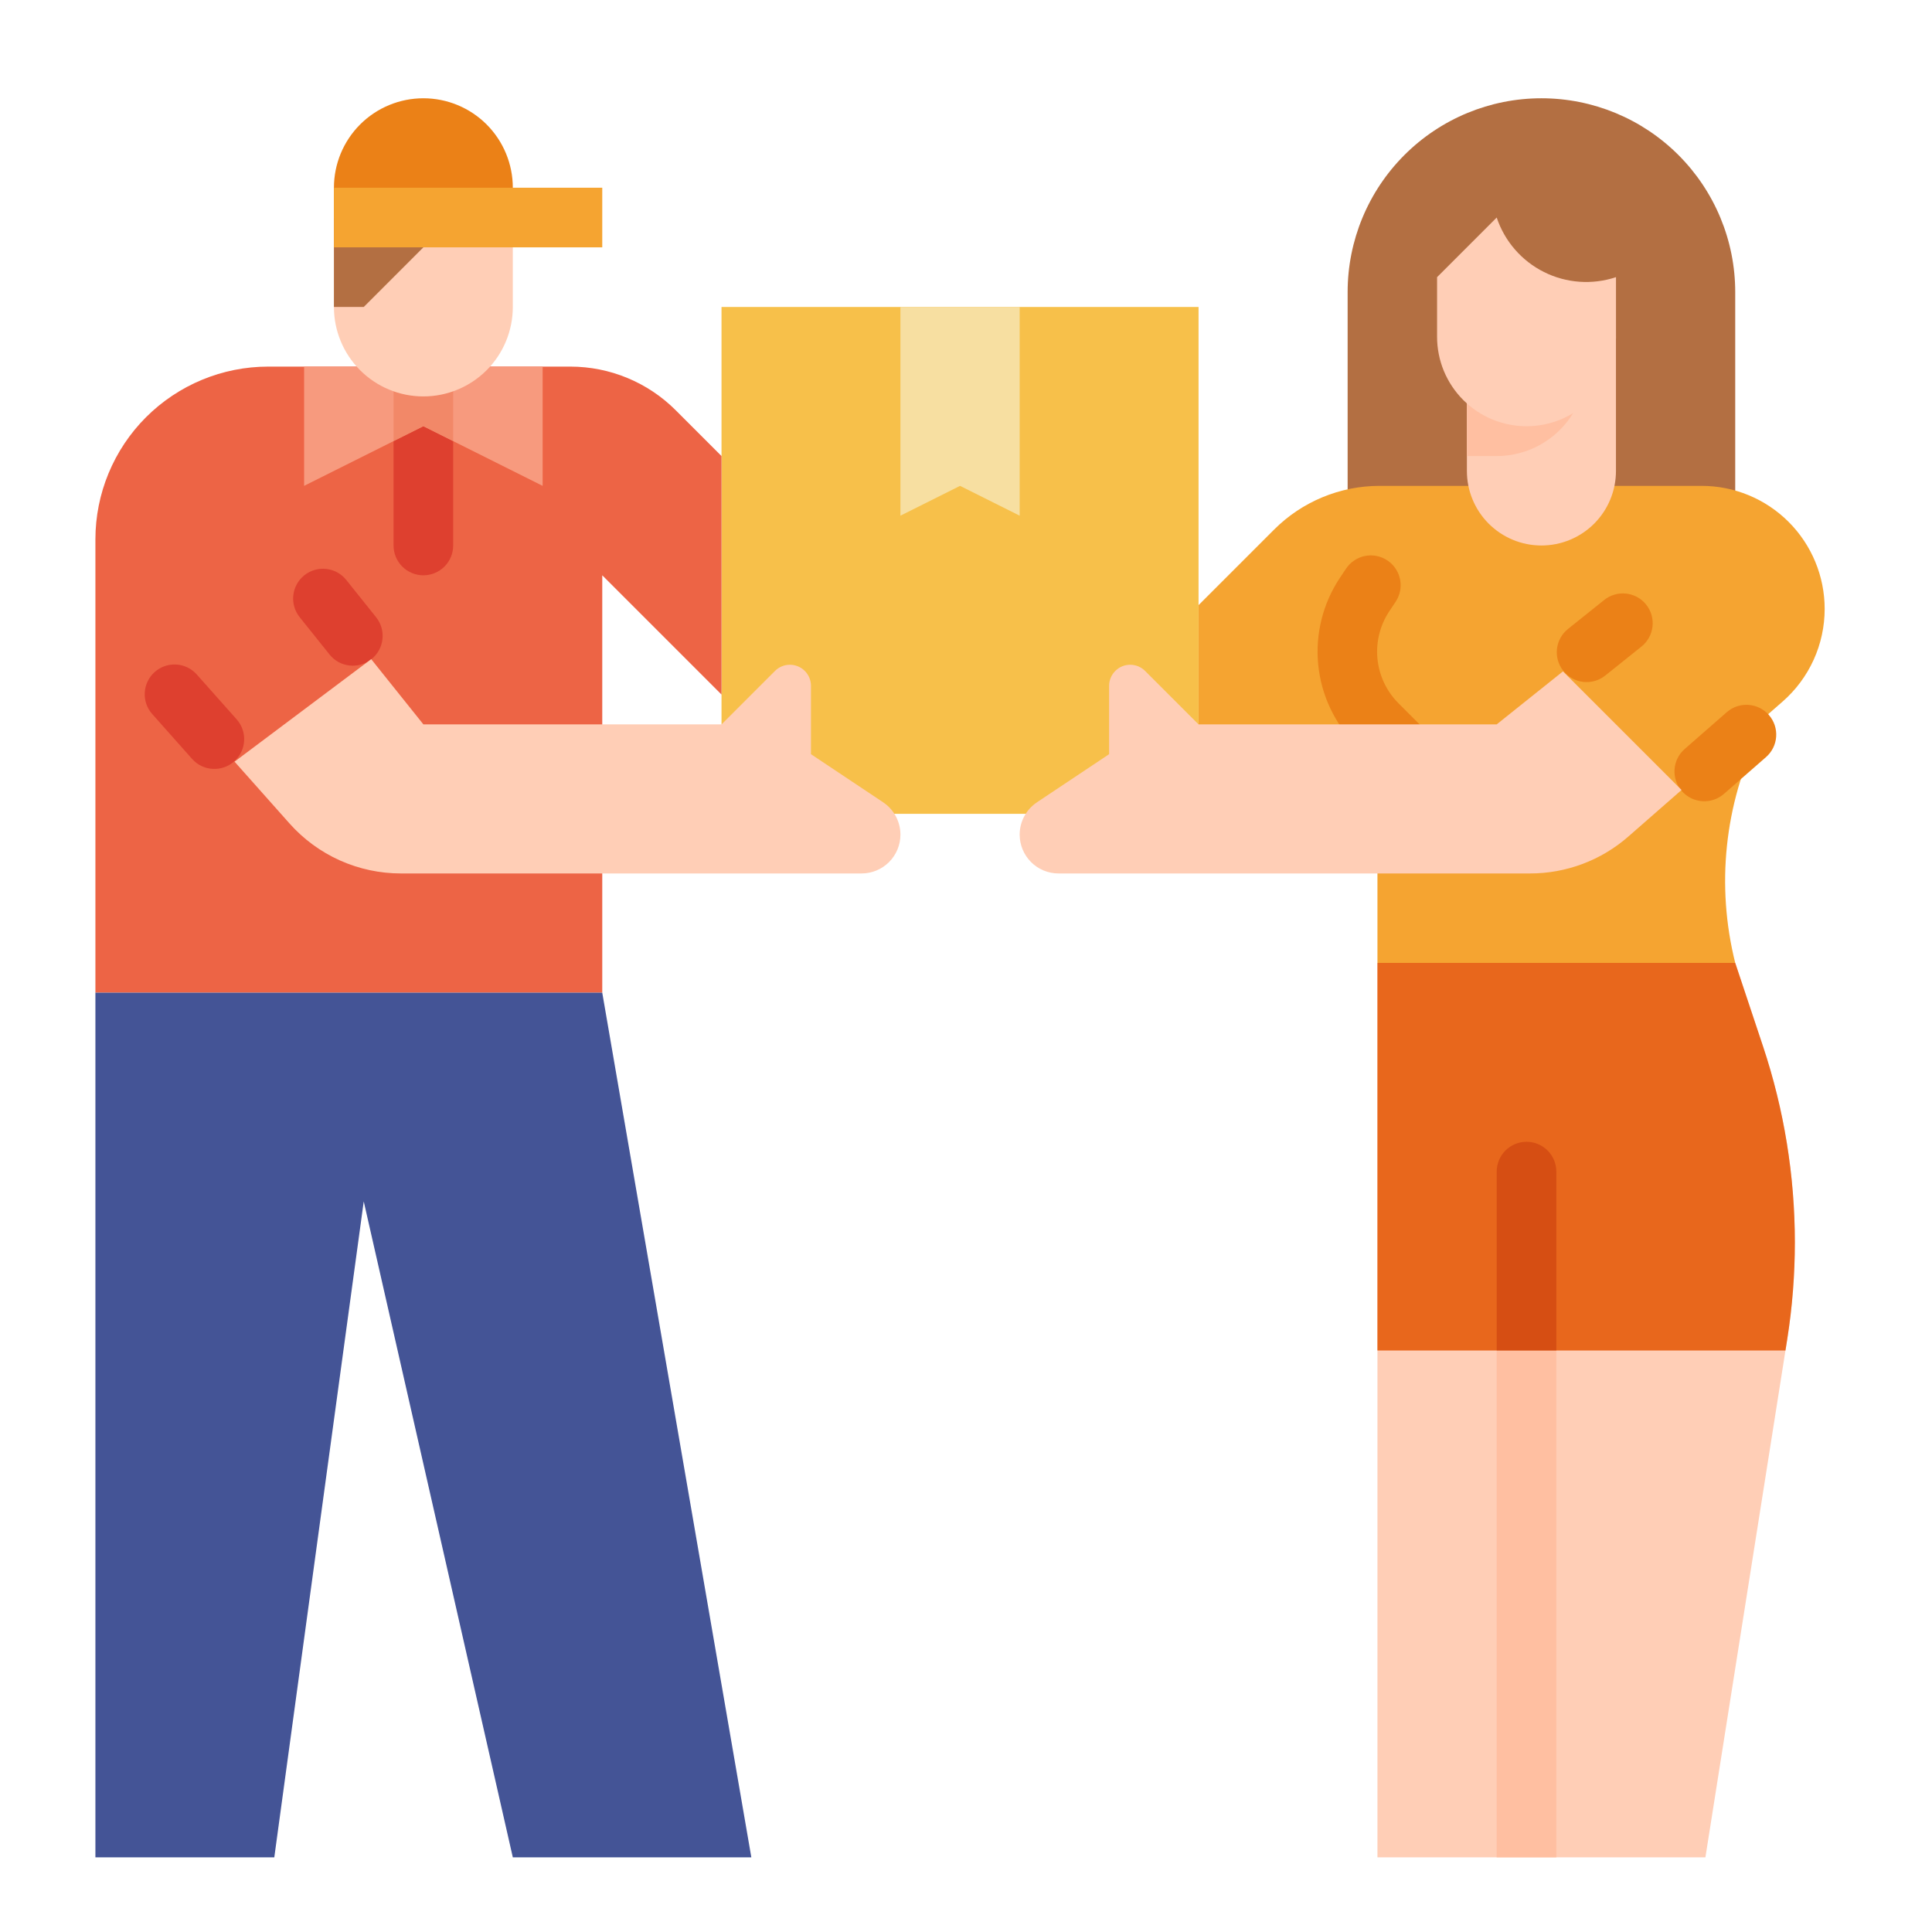 <svg width="81" height="81" viewBox="0 0 81 81" fill="none" xmlns="http://www.w3.org/2000/svg">
<g id="home.svg">
<path id="Vector" d="M56.5 22.87V12.245C56.5 10.09 57.356 8.024 58.88 6.5C60.404 4.976 62.47 4.12 64.625 4.12C66.78 4.12 68.847 4.976 70.37 6.5C71.894 8.024 72.75 10.09 72.75 12.245V22.87H56.5Z" fill="#B36F42"/>
<path id="Vector_2" d="M72.75 40.37C71.942 37.14 72.298 33.729 73.755 30.736L74.147 29.929L74.738 29.412C75.292 28.927 75.735 28.331 76.039 27.661C76.343 26.991 76.5 26.265 76.5 25.529C76.5 24.161 75.957 22.849 74.989 21.881C74.022 20.914 72.709 20.37 71.341 20.37H57.839C56.181 20.37 54.592 21.029 53.419 22.201L50.25 25.37V31.62H57.75V40.37H72.75Z" fill="#F5A431"/>
<path id="Vector_3" d="M67.75 14.12V19.745C67.75 20.574 67.421 21.369 66.835 21.955C66.249 22.541 65.454 22.87 64.625 22.87C63.796 22.87 63.001 22.541 62.415 21.955C61.829 21.369 61.5 20.574 61.5 19.745V14.12H67.75Z" fill="#FFCEB6"/>
<path id="Vector_4" d="M30.25 12.87H50.25V34.12H30.25V12.87Z" fill="#F7C04A"/>
<path id="Vector_5" d="M4 41.62V22.615C4 20.694 4.763 18.851 6.122 17.492C7.481 16.134 9.324 15.37 11.245 15.37H23.911C25.569 15.37 27.159 16.029 28.331 17.201L30.25 19.12V29.12L25.25 24.12V41.62H4Z" fill="#ED6445"/>
<path id="Vector_6" d="M66.5 14.12V15.37C66.5 15.863 66.403 16.35 66.215 16.805C66.026 17.26 65.75 17.674 65.402 18.022C65.053 18.37 64.64 18.646 64.185 18.835C63.73 19.023 63.242 19.12 62.75 19.12H61.5V14.12H66.5Z" fill="#FFBFA1"/>
<path id="Vector_7" d="M8.25 28.278C7.792 27.762 7.002 27.716 6.486 28.174C5.971 28.633 5.924 29.422 6.383 29.938L8.054 31.819C8.513 32.334 9.302 32.381 9.818 31.922C10.334 31.464 10.38 30.674 9.922 30.159L8.25 28.278Z" fill="#DE402F"/>
<path id="Vector_8" d="M14.517 24.314C14.085 23.775 13.299 23.688 12.759 24.119C12.22 24.551 12.133 25.337 12.565 25.877L13.816 27.44C14.247 27.98 15.034 28.067 15.573 27.635C16.113 27.204 16.2 26.417 15.768 25.878L14.517 24.314Z" fill="#DE402F"/>
<path id="Vector_9" d="M22.75 15.37V20.37L17.75 17.87L12.75 20.37V15.37H22.75Z" fill="#F79A7E"/>
<path id="Vector_10" d="M19 18.495V22.87C19 23.202 18.868 23.52 18.634 23.754C18.399 23.988 18.081 24.12 17.75 24.12C17.419 24.12 17.101 23.988 16.866 23.754C16.632 23.52 16.5 23.202 16.5 22.87V18.495L17.75 17.87L19 18.495Z" fill="#DE402F"/>
<path id="Vector_11" d="M19 15.37V18.495L17.75 17.87L16.5 18.495V15.37H19Z" fill="#F28868"/>
<path id="Vector_12" d="M15.563 27.636L17.751 30.37H30.251L32.492 28.129C32.574 28.047 32.671 27.982 32.779 27.937C32.886 27.893 33.001 27.87 33.117 27.87C33.351 27.87 33.576 27.963 33.742 28.129C33.907 28.295 34.001 28.52 34.001 28.754V31.62L37.026 33.637C37.249 33.785 37.431 33.987 37.558 34.223C37.684 34.46 37.751 34.724 37.751 34.992C37.751 35.206 37.709 35.417 37.627 35.615C37.545 35.812 37.425 35.992 37.274 36.143C37.123 36.294 36.943 36.414 36.745 36.496C36.548 36.578 36.336 36.62 36.122 36.62H16.807C15.925 36.62 15.052 36.433 14.247 36.072C13.442 35.71 12.722 35.182 12.136 34.522L9.834 31.933L15.563 27.636Z" fill="#FFCEB6"/>
<path id="Vector_13" d="M21.5 77.87L15.25 50.37L11.5 77.87H4V41.62H25.25L31.5 77.87H21.5Z" fill="#445496"/>
<g id="Group">
<path id="Vector_14" d="M67.258 25.153L65.738 26.37C65.199 26.802 65.112 27.588 65.543 28.128C65.974 28.667 66.761 28.754 67.3 28.323L68.821 27.106C69.36 26.674 69.447 25.888 69.016 25.348C68.584 24.809 67.797 24.722 67.258 25.153Z" fill="#EB8117"/>
<path id="Vector_15" d="M72.397 29.858L70.631 31.402C70.111 31.856 70.058 32.646 70.512 33.166C70.966 33.686 71.756 33.739 72.276 33.285L74.042 31.741C74.562 31.286 74.615 30.497 74.161 29.977C73.707 29.457 72.917 29.404 72.397 29.858Z" fill="#EB8117"/>
<path id="Vector_16" d="M59.625 32.246C59.509 32.362 59.371 32.454 59.219 32.517C59.068 32.579 58.905 32.612 58.741 32.612C58.577 32.612 58.414 32.58 58.263 32.517C58.111 32.454 57.973 32.362 57.857 32.246L56.865 31.254C55.959 30.343 55.394 29.147 55.267 27.868C55.141 26.589 55.46 25.306 56.17 24.235L56.432 23.842C56.523 23.705 56.641 23.588 56.777 23.497C56.913 23.405 57.066 23.342 57.227 23.309C57.388 23.277 57.554 23.277 57.715 23.309C57.876 23.341 58.029 23.404 58.166 23.495C58.303 23.586 58.42 23.703 58.511 23.84C58.602 23.976 58.666 24.129 58.698 24.29C58.73 24.451 58.731 24.617 58.699 24.778C58.667 24.939 58.604 25.092 58.513 25.229L58.25 25.622C57.858 26.211 57.681 26.918 57.751 27.622C57.821 28.327 58.132 28.985 58.633 29.486L59.625 30.478C59.859 30.712 59.991 31.03 59.991 31.362C59.991 31.693 59.859 32.011 59.625 32.246Z" fill="#EB8117"/>
</g>
<path id="Vector_17" d="M75.25 52.083C75.25 53.439 75.144 54.793 74.933 56.133L74.856 56.62L71.5 77.87H57.75V40.37H72.75L73.917 43.873C74.799 46.52 75.249 49.292 75.25 52.083Z" fill="#FFCEB6"/>
<path id="Vector_18" d="M75.25 52.083C75.25 53.439 75.144 54.793 74.933 56.133L74.856 56.62H57.75V40.37H72.75L73.917 43.873C74.799 46.52 75.249 49.292 75.25 52.083Z" fill="#E8671C"/>
<path id="Vector_19" d="M62.75 56.62H65.25V77.87H62.75V56.62Z" fill="#FFBFA1"/>
<path id="Vector_20" d="M65.25 56.62H62.75V49.12C62.75 48.789 62.882 48.471 63.116 48.236C63.35 48.002 63.669 47.87 64 47.87C64.332 47.87 64.65 48.002 64.884 48.236C65.118 48.471 65.25 48.789 65.25 49.12V56.62Z" fill="#D64E13"/>
<path id="Vector_21" d="M37.75 12.87V21.62L40.25 20.37L42.75 21.62V12.87H37.75Z" fill="#F7DFA1"/>
<path id="Vector_22" d="M14.001 9.12L14 12.87C14 13.865 14.395 14.819 15.098 15.522C15.802 16.225 16.755 16.62 17.75 16.62C18.745 16.62 19.698 16.225 20.402 15.522C21.105 14.819 21.5 13.865 21.5 12.87V9.12H14.001Z" fill="#FFCEB6"/>
<path id="Vector_23" d="M17.75 4.12C18.745 4.12 19.698 4.515 20.402 5.218C21.105 5.922 21.5 6.876 21.5 7.87V9.12H14V7.87C14 6.876 14.395 5.922 15.098 5.218C15.802 4.515 16.755 4.12 17.75 4.12Z" fill="#EB8117"/>
<path id="Vector_24" d="M19 9.12L15.251 12.87H14L14.001 9.12H19Z" fill="#B36F42"/>
<path id="Vector_25" d="M14 7.87H25.25V10.37H14V7.87Z" fill="#F5A431"/>
<path id="Vector_26" d="M67.751 11.62L67.751 14.12C67.751 14.613 67.654 15.1 67.466 15.555C67.277 16.01 67.001 16.424 66.653 16.772C66.304 17.12 65.891 17.396 65.436 17.585C64.981 17.773 64.493 17.87 64.001 17.87C63.508 17.87 63.02 17.773 62.565 17.585C62.11 17.396 61.697 17.12 61.349 16.772C61 16.423 60.724 16.01 60.535 15.555C60.347 15.1 60.25 14.612 60.25 14.12V11.62L62.75 9.12C63.081 10.114 63.795 10.936 64.732 11.405C65.67 11.874 66.755 11.951 67.75 11.62L67.751 11.62Z" fill="#FFCEB6"/>
<path id="Vector_27" d="M70.5 33.12L68.267 35.074C67.128 36.071 65.666 36.62 64.152 36.62H44.379C43.947 36.62 43.532 36.449 43.227 36.143C42.922 35.838 42.75 35.423 42.75 34.992C42.75 34.724 42.816 34.46 42.943 34.223C43.069 33.987 43.252 33.785 43.475 33.637L46.5 31.62V28.754C46.5 28.52 46.593 28.295 46.759 28.129C46.925 27.963 47.15 27.87 47.384 27.87C47.5 27.87 47.615 27.893 47.722 27.937C47.829 27.982 47.927 28.047 48.009 28.129L50.25 30.37H62.75L65.528 28.148L70.5 33.12Z" fill="#FFCEB6"/>
</g>
</svg>
